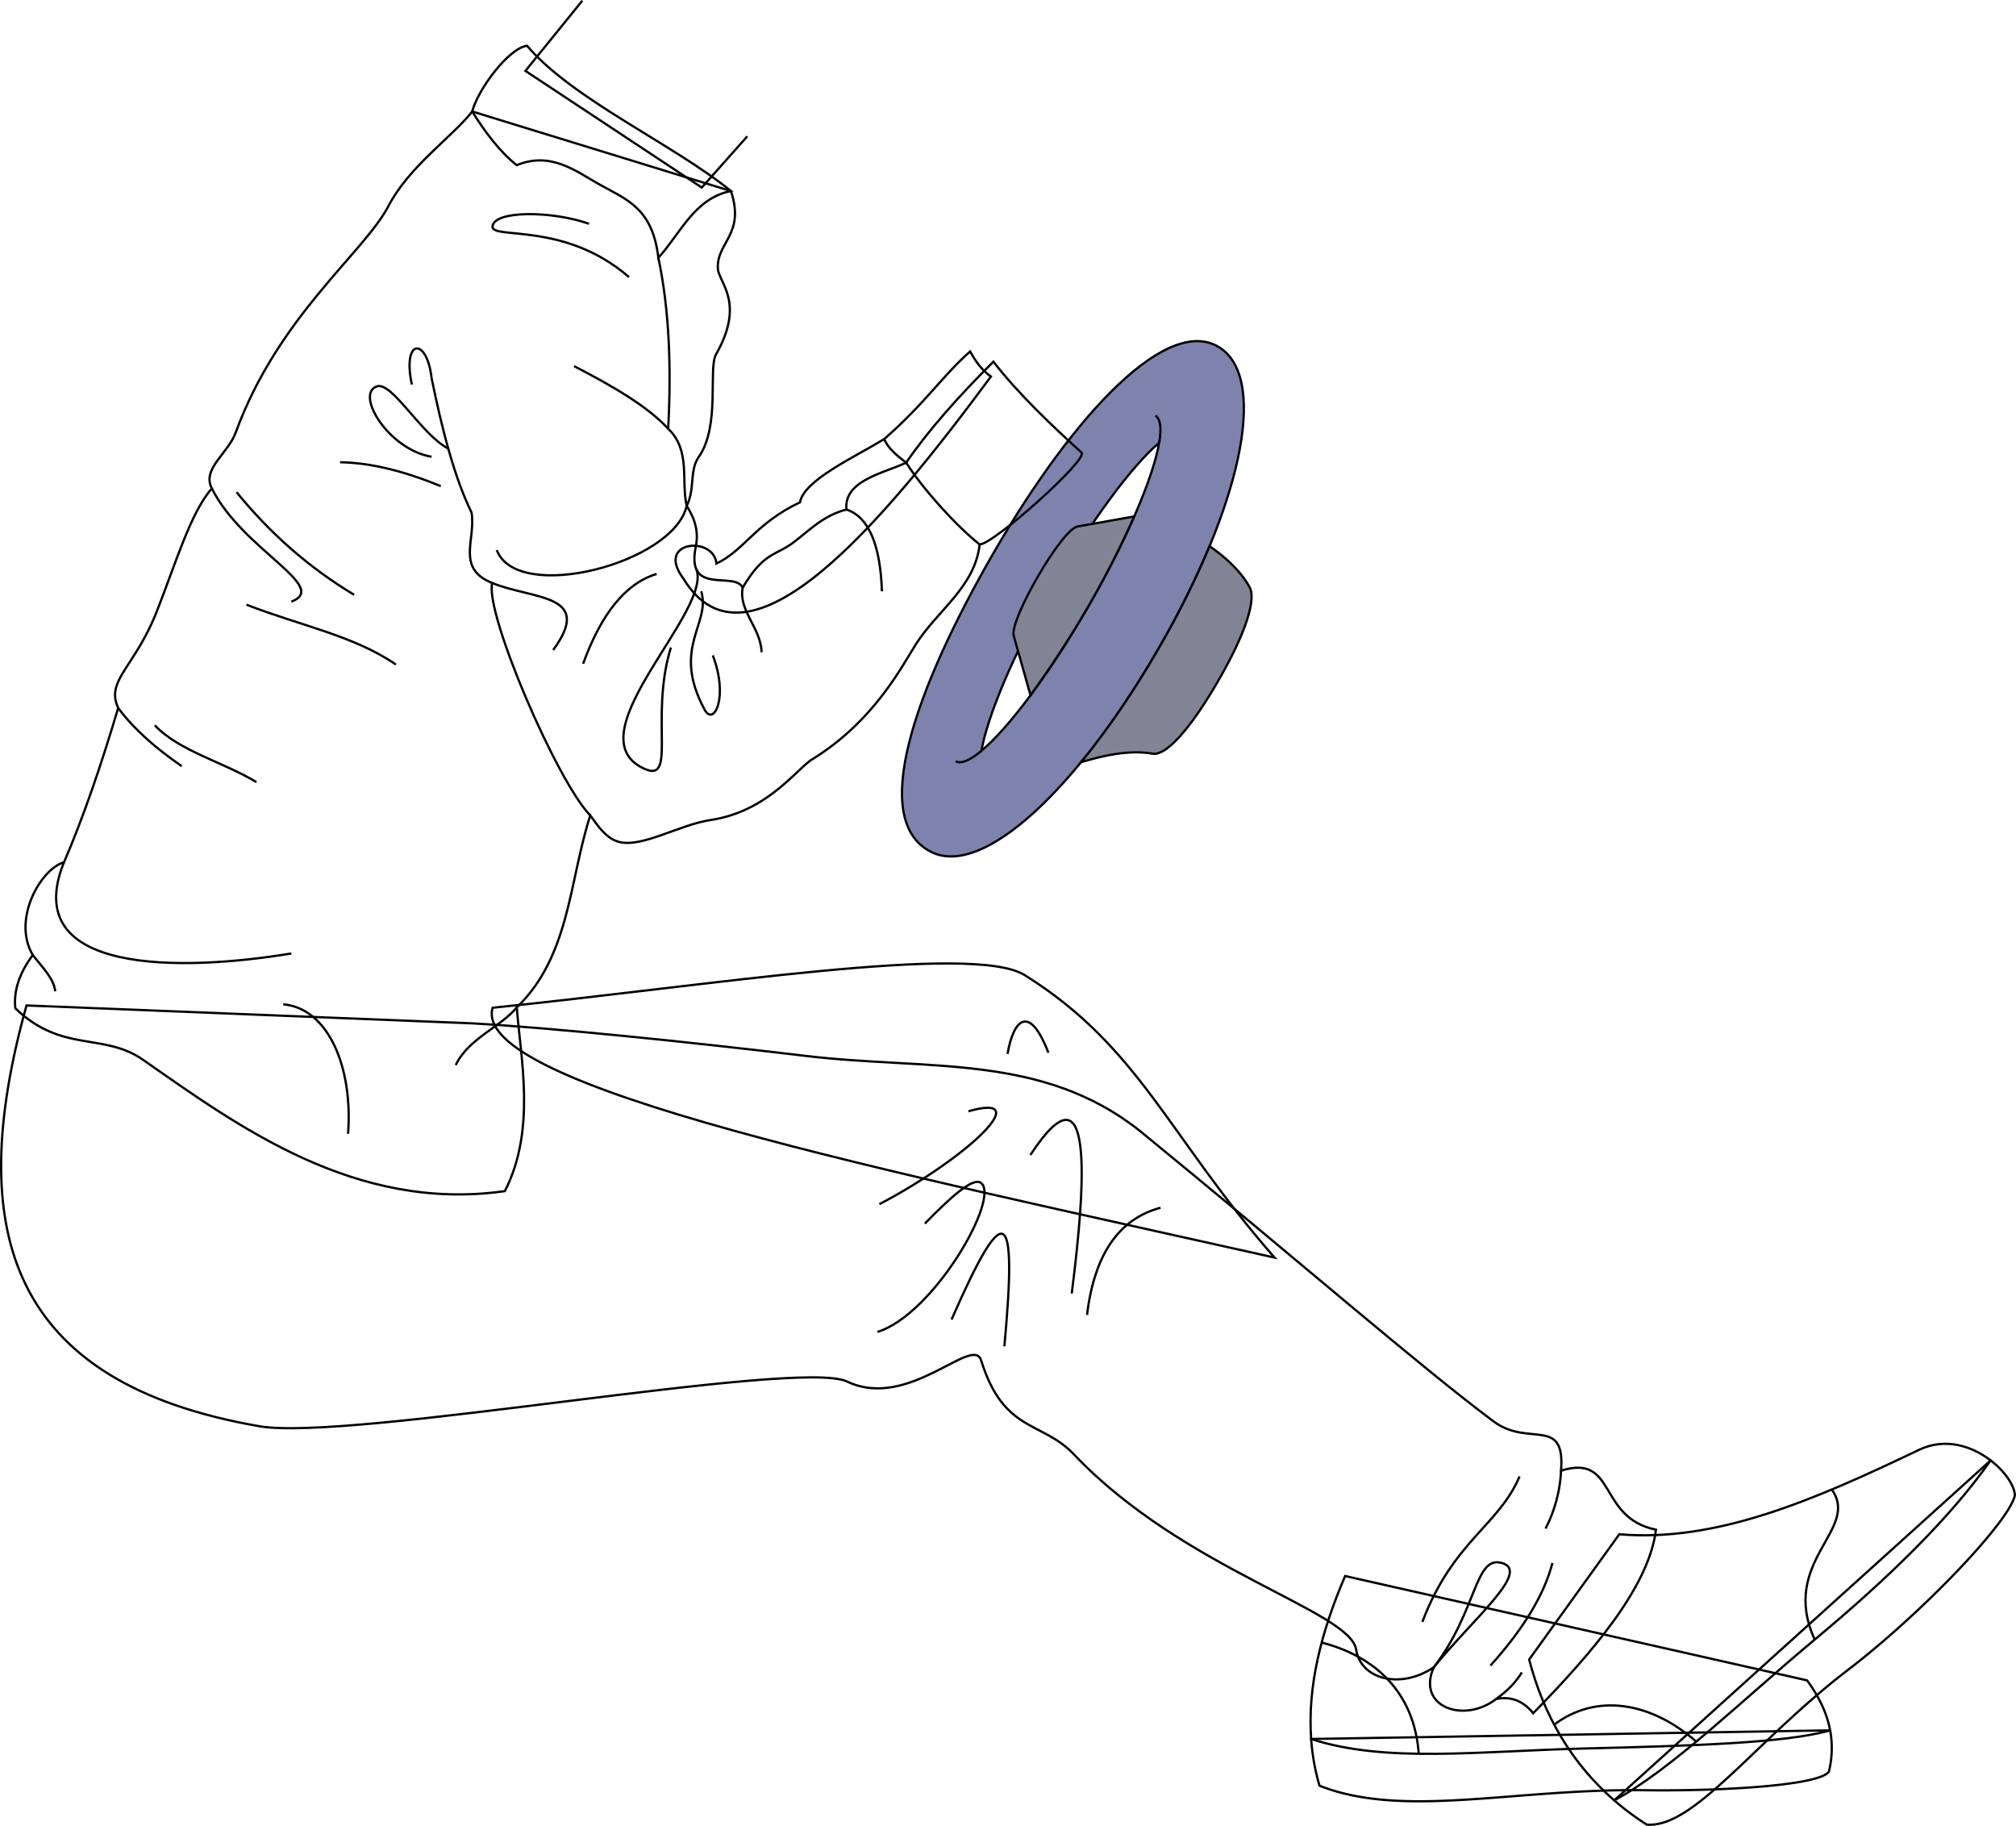 <svg id="presence" xmlns="http://www.w3.org/2000/svg" viewBox="0 0 1786.15 1617.42">
  <defs>
    <style>
      .cls-1 {
        fill: #7e83ad;
      }

      .cls-1, .cls-2, .cls-3 {
        stroke: #000;
        stroke-miterlimit: 10;
        stroke-width: 2px;
      }

      .cls-2 {
        fill: none;
      }

      .cls-3 {
        fill: #818494;
      }
    </style>
  </defs>
  <title>stationWagon</title>
  <g id="wheel">
    <path id="wheelHandle" class="cls-1" d="M1082.19,309c41.51,29.84,15.59,142-55.45,265.05S871.43,778,824.93,754.64c-54.81-27.51-15.59-142,55.45-265S1036.32,276.05,1082.19,309ZM869.51,665.13c23.91-20,60-67.87,94.36-127.34s57.82-114.86,63.13-145.53c-23.91,20-59.37,68.25-94.37,127.34S874.69,635.49,869.51,665.13Z"/>
    <g id="wheelOverlapLine">
      <path class="cls-2" d="M1027,392.26c2.22-12.86,1.26-21.39-3.42-24.09"/>
      <path class="cls-2" d="M846.83,674.31c4.69,2.71,12.6-.76,22.68-9.18"/>
    </g>
    <g id="wheelHub">
      <path class="cls-3" d="M1004.9,457.48l-50,8.86c-14.3,2-61.57,84.65-56.66,97.19L913,615.91Q968.77,538.89,1004.9,457.48Z"/>
      <path class="cls-3" d="M1106.85,519.71c-7.21-13.43-21.4-26.39-35.18-35.87h0a775.72,775.72,0,0,1-44.92,90.24c-22.21,38.46-45.71,72.8-69,101.13,20.86-6.21,43.25-11.15,63.62-7.53,12.71,1.74,34.62-24.18,58.21-65S1113.59,530.52,1106.85,519.71Z"/>
    </g>
  </g>
  <g id="howieSole">
    <path class="cls-2" d="M1161.67,1540.45a196.33,196.33,0,0,0,7.39,41.4c74.8,29.42,172.3,2.35,288.29,4,65.2.93,155.49-4,163.06-16.61a87.14,87.14,0,0,0,1.09-36.44Z"/>
    <path class="cls-2" d="M1763.67,1293.67l-333.49,301.16a239.79,239.79,0,0,0,28.85,21.48c42,3.36,95.82-74,178.19-137,65.72-50.3,143.72-132.12,147.92-154.81C1784.78,1316,1776.43,1303.46,1763.67,1293.67Z"/>
  </g>
  <g id="howieShoe">
    <path class="cls-2" d="M1402.72,1548.91c95.22-2.38,178.94-4.73,218.78-16.11-2.84-15.24-9.84-29.83-20.43-44.24l-409.32-92.46c-21.15,49.32-33.44,97.68-30.08,144.35C1227.3,1561.92,1310,1551.23,1402.72,1548.91Z"/>
    <path class="cls-2" d="M1763.67,1293.67c-16.38-12.57-40-20.56-63.42-9.36-94.2,45.13-180,82-265.59,74.81l-79.85,110.94c12.92,50.13,38.31,92.58,75.37,124.77,50.57-27,114-89.45,177.62-142.42C1672.74,1398.33,1727.86,1344.7,1763.67,1293.67Z"/>
  </g>
  <g id="clothesDisplayLine">
    <path class="cls-2" d="M1257,1553.56c-3.88-53.85-38-86.16-86-98.52"/>
    <path class="cls-2" d="M1502.88,1542.79c-40.53-35.39-88.67-43.11-125.9-15"/>
    <path class="cls-2" d="M1622.93,1319.49c25.55,35.62-46.75,63.31-15.13,132.92"/>
  </g>
  <g id="howiePants">
    <path class="cls-2" d="M436.45,892.7C627,873.45,861.73,835,907.92,863.83c101.88,63.68,127,142.4,221.29,250.17C792.92,1038.64,416.51,962.68,436.45,892.7Z"/>
    <path class="cls-2" d="M23.49,890.66,418,906.51c69,3.76,195.75,16.86,295,28.76,109.76,13.16,209.76-2.43,296.7,66.35,141.84,115.94,248.09,208.65,313.72,257.61,30.8,23,63.54-5.21,59.64,43.54,49.73-15.41,31.84,41.66,84.11,52.29-6.25,51-57.27,109.94-108.77,162.57-8.71-10.73-19.54-15.32-32.9-12.57-28.13,21.88-70.83,7.3-55.21-28.12-29.17,19.79-64.74,10.85-68.75-15.63-5.21-34.37-153.12-70.83-250-172.91-28.56-30.09-62.15-18.86-82.29-83.34-7.17-23-64.31,44.81-118.75,18.75-43.35-20.74-440.41,53.55-520.83,39.59C9.35,1225.14-32.68,1092.17,23.49,890.66Z"/>
  </g>
  <g id="clothesFoldLine">
    <path class="cls-2" d="M858,984.41c60-17.15.86,40.3-78.88,82.31"/>
    <path class="cls-2" d="M819.42,1083.87c22.5-23,42.58-41.38,49.73-36,17.44,13.12-42,116.61-91.75,132"/>
    <path class="cls-2" d="M843.07,1168.9c47.52-108.53,58.32-101.05,46.79,23.73"/>
    <path class="cls-2" d="M912.92,1023.09c55.93-85.33,49.51,21.7,36.62,122.75"/>
    <path class="cls-2" d="M1028.21,1069.88c-36.84,9.78-58.66,41.25-65.11,94.95"/>
    <path class="cls-2" d="M1383.08,1302.77a125.1,125.1,0,0,1-13.74,51.27"/>
    <path class="cls-2" d="M1346.28,1307.92c-18.31,43.41-58.91,57.26-86.13,128.86"/>
    <path class="cls-2" d="M1325.52,1505.06c10.58-7.5,17.76-15.39,22.79-23.52"/>
    <path class="cls-2" d="M1270.31,1476.94c35.28-43.55,86.22-85,60.37-92.38C1306.42,1377.6,1309,1426.61,1270.31,1476.94Z"/>
    <path class="cls-2" d="M1375.44,1384.56c-7.56,28.83-26.32,59.19-54.93,90.87"/>
    <path class="cls-2" d="M928.85,932.54c-16.46-42.79-30.72-30.72-36.2,1.1"/>
  </g>
  <polyline id="skinLatino" class="cls-2" points="515.91 0.63 465.5 62.8 621.76 166.13 662.09 120.77"/>
  <g id="howieLongSleeve">
    <path class="cls-2" d="M877.94,333.54c-8-5.73-13-12.45-18.41-22.2-25.09,22.17-39.16,45.19-76.09,77.58-27.5,16.7-71,36.41-74.69,56.05-39.47,18.7-49.32,42.61-74,54.26-2.08-24.77-54.68-20.51-29.3,13.24C662.44,606.78,783.22,461.6,877.94,333.54Z"/>
    <path class="cls-2" d="M647.62,169.26c12.84,38.8-13.14,45.34-11.57,68.91.81,12.2,24.43,30-1.63,75.67-7.17,12.57,4.07,63.47-15.46,91.14-8.26,11.71-3.05,28.69-10.58,43.13,7.84,12.07,10.62,23.82,8.14,35.8-9.25,44.59,34.15,21.58,41.5,36.62,18.71-31.73,29.48-28.27,44.75-39.87s27-24.15,47.2-29.3c-2.76-25.87,34.17-32.55,52.89-41.5,19.89-29,46.68-59,77.3-89.51,21.16,27.67,52.9,57.78,78.12,80.56,5.75,6.39-78.12,81.38-90.32,81.38-4.07,37.43-37.43,58.58-56.15,87.88-12.94,20.25-37.43,69.16-93.58,103.34-14.64,10.58-39.87,45.57-88.69,52.89-27.24,4.09-60.22,24.41-80.56,19.53-11.47-2.75-18.87-13.66-26-23.6-18.72,57.78-17.9,124.5-65.1,170.07,3.26,44.76,17.38,108.1-10.58,162.75-133,18.84-236.87-57.94-320.6-116.37-35-24.41-71.61-5.69-113.11-45.56-1.73-16.08,4-31.78,15.46-47.2-18.72-31.74,7.32-76.49,27.67-82.19,17.34-40.24,33.12-86.68,48-136.7-11.39-24.41,14.65-35.81,34.18-85.44,17.1-43.47,30.11-87.89,48.82-109-9.12-17.3,14.25-30.71,21.16-49.64,37.43-102.53,113.74-159.36,135.08-200.18,18.72-35.8,55.33-60.21,74.46-84.1Z"/>
  </g>
  <path id="howieCollar" class="cls-2" d="M457.8,146.33c-15.22-12.14-28.46-29.87-39.42-47.6,5.19-19.71,32.16-56,48.57-58.2,40.64,47.83,129.84,87.24,180.67,128.73-32.16,6.23-44.61,37.35-64.31,59.13-5.19-44.6-28.75-51.77-52.9-65.39C510.2,151.61,487.88,133.89,457.8,146.33Z"/>
  <g id="clothesOverlapLine">
    <path class="cls-2" d="M583.31,228.39c9.83,46.65,11.54,97.77,8.69,151.39,20.15,19.34,11.28,45.92,16.38,68.33"/>
    <path class="cls-2" d="M522.94,722.33c-29.73-30.72-93.49-179.24-86.85-205.89-32.3-13-14.42-37.89-18.27-62.33-15-30.61-26-72.76-35.46-119.29"/>
  </g>
  <g id="clothesFoldLine-2" data-name="clothesFoldLine">
    <path class="cls-2" d="M251,889.64c40.37,3.78,61.79,56.49,57.38,114.75"/>
    <path class="cls-2" d="M457.84,892.4c-14.37,17.54-42.62,27.25-54.09,51.08"/>
    <path class="cls-2" d="M56.68,763.83C16.13,864.05,161.89,860.51,258.1,844.62"/>
    <path class="cls-2" d="M29,846c9.31,11.84,18.83,21.12,19.9,32.14"/>
    <path class="cls-2" d="M104.68,627.13c14.13,19,33.56,35.91,56.33,51.55"/>
    <path class="cls-2" d="M137.18,642.49c21.41,22.84,60.9,32.66,90,50.31"/>
    <path class="cls-2" d="M218.38,535.68c47.67,18.54,95.16,27.41,132.41,53"/>
    <path class="cls-2" d="M187.68,432.65C214.85,487.14,293,519.79,258.1,533"/>
    <path class="cls-2" d="M209.56,435.94c29.17,35.86,63.52,66.53,104.15,90.92"/>
    <path class="cls-2" d="M390.51,430.65c-31.39-12.92-61.32-20.72-89.15-21.19"/>
    <path class="cls-2" d="M364.91,340.61c-8.84-40.83,13.36-42.25,17.45-5.79"/>
    <path class="cls-2" d="M397.17,397.41c-24.1-12.62-49.86-59.75-63.3-55.13-19.35,6.66,9.92,55.73,48.49,62.35"/>
    <path class="cls-2" d="M521.85,198.24C490.2,186.9,437.78,186,436.36,200.6c-1.15,11.9,63.76-4.73,120.91,44.86"/>
    <path class="cls-2" d="M508.62,324.34c33.75,17.41,64.76,35.31,83.38,55.44"/>
    <path class="cls-2" d="M608.38,448.11c-11.44,51-150.29,86.87-168.24,39.17"/>
    <path class="cls-2" d="M436.09,516.44c35.87,14.8,90.77,9.22,54,59.39"/>
    <path class="cls-2" d="M581.76,508.44c-27.59,8.25-49.09,35.43-65.14,79.56"/>
    <path class="cls-2" d="M658,520.53c-3.76,20.9,15.86,34.9,16.79,57.23"/>
    <path class="cls-2" d="M750,451.36c20.42,6.95,30,32.66,31.38,72.44"/>
    <path class="cls-2" d="M594.39,573.58C574.57,638.27,602.06,699.12,567,679c-55.4-31.78,65.11-138.78,49.76-175.24"/>
    <path class="cls-2" d="M631.54,580.56c14.24,37.35.82,62.93-7.13,48.31-30-55.29,5.63-75.85-3.12-105.07"/>
  </g>
  <g id="clothesBoldLine">
    <path class="cls-2" d="M783.44,388.92c3.16,8.18,11.76,15.06,19.42,20.94,14.91,23.5,44.39,56.07,65.1,72.43"/>
  </g>
</svg>
